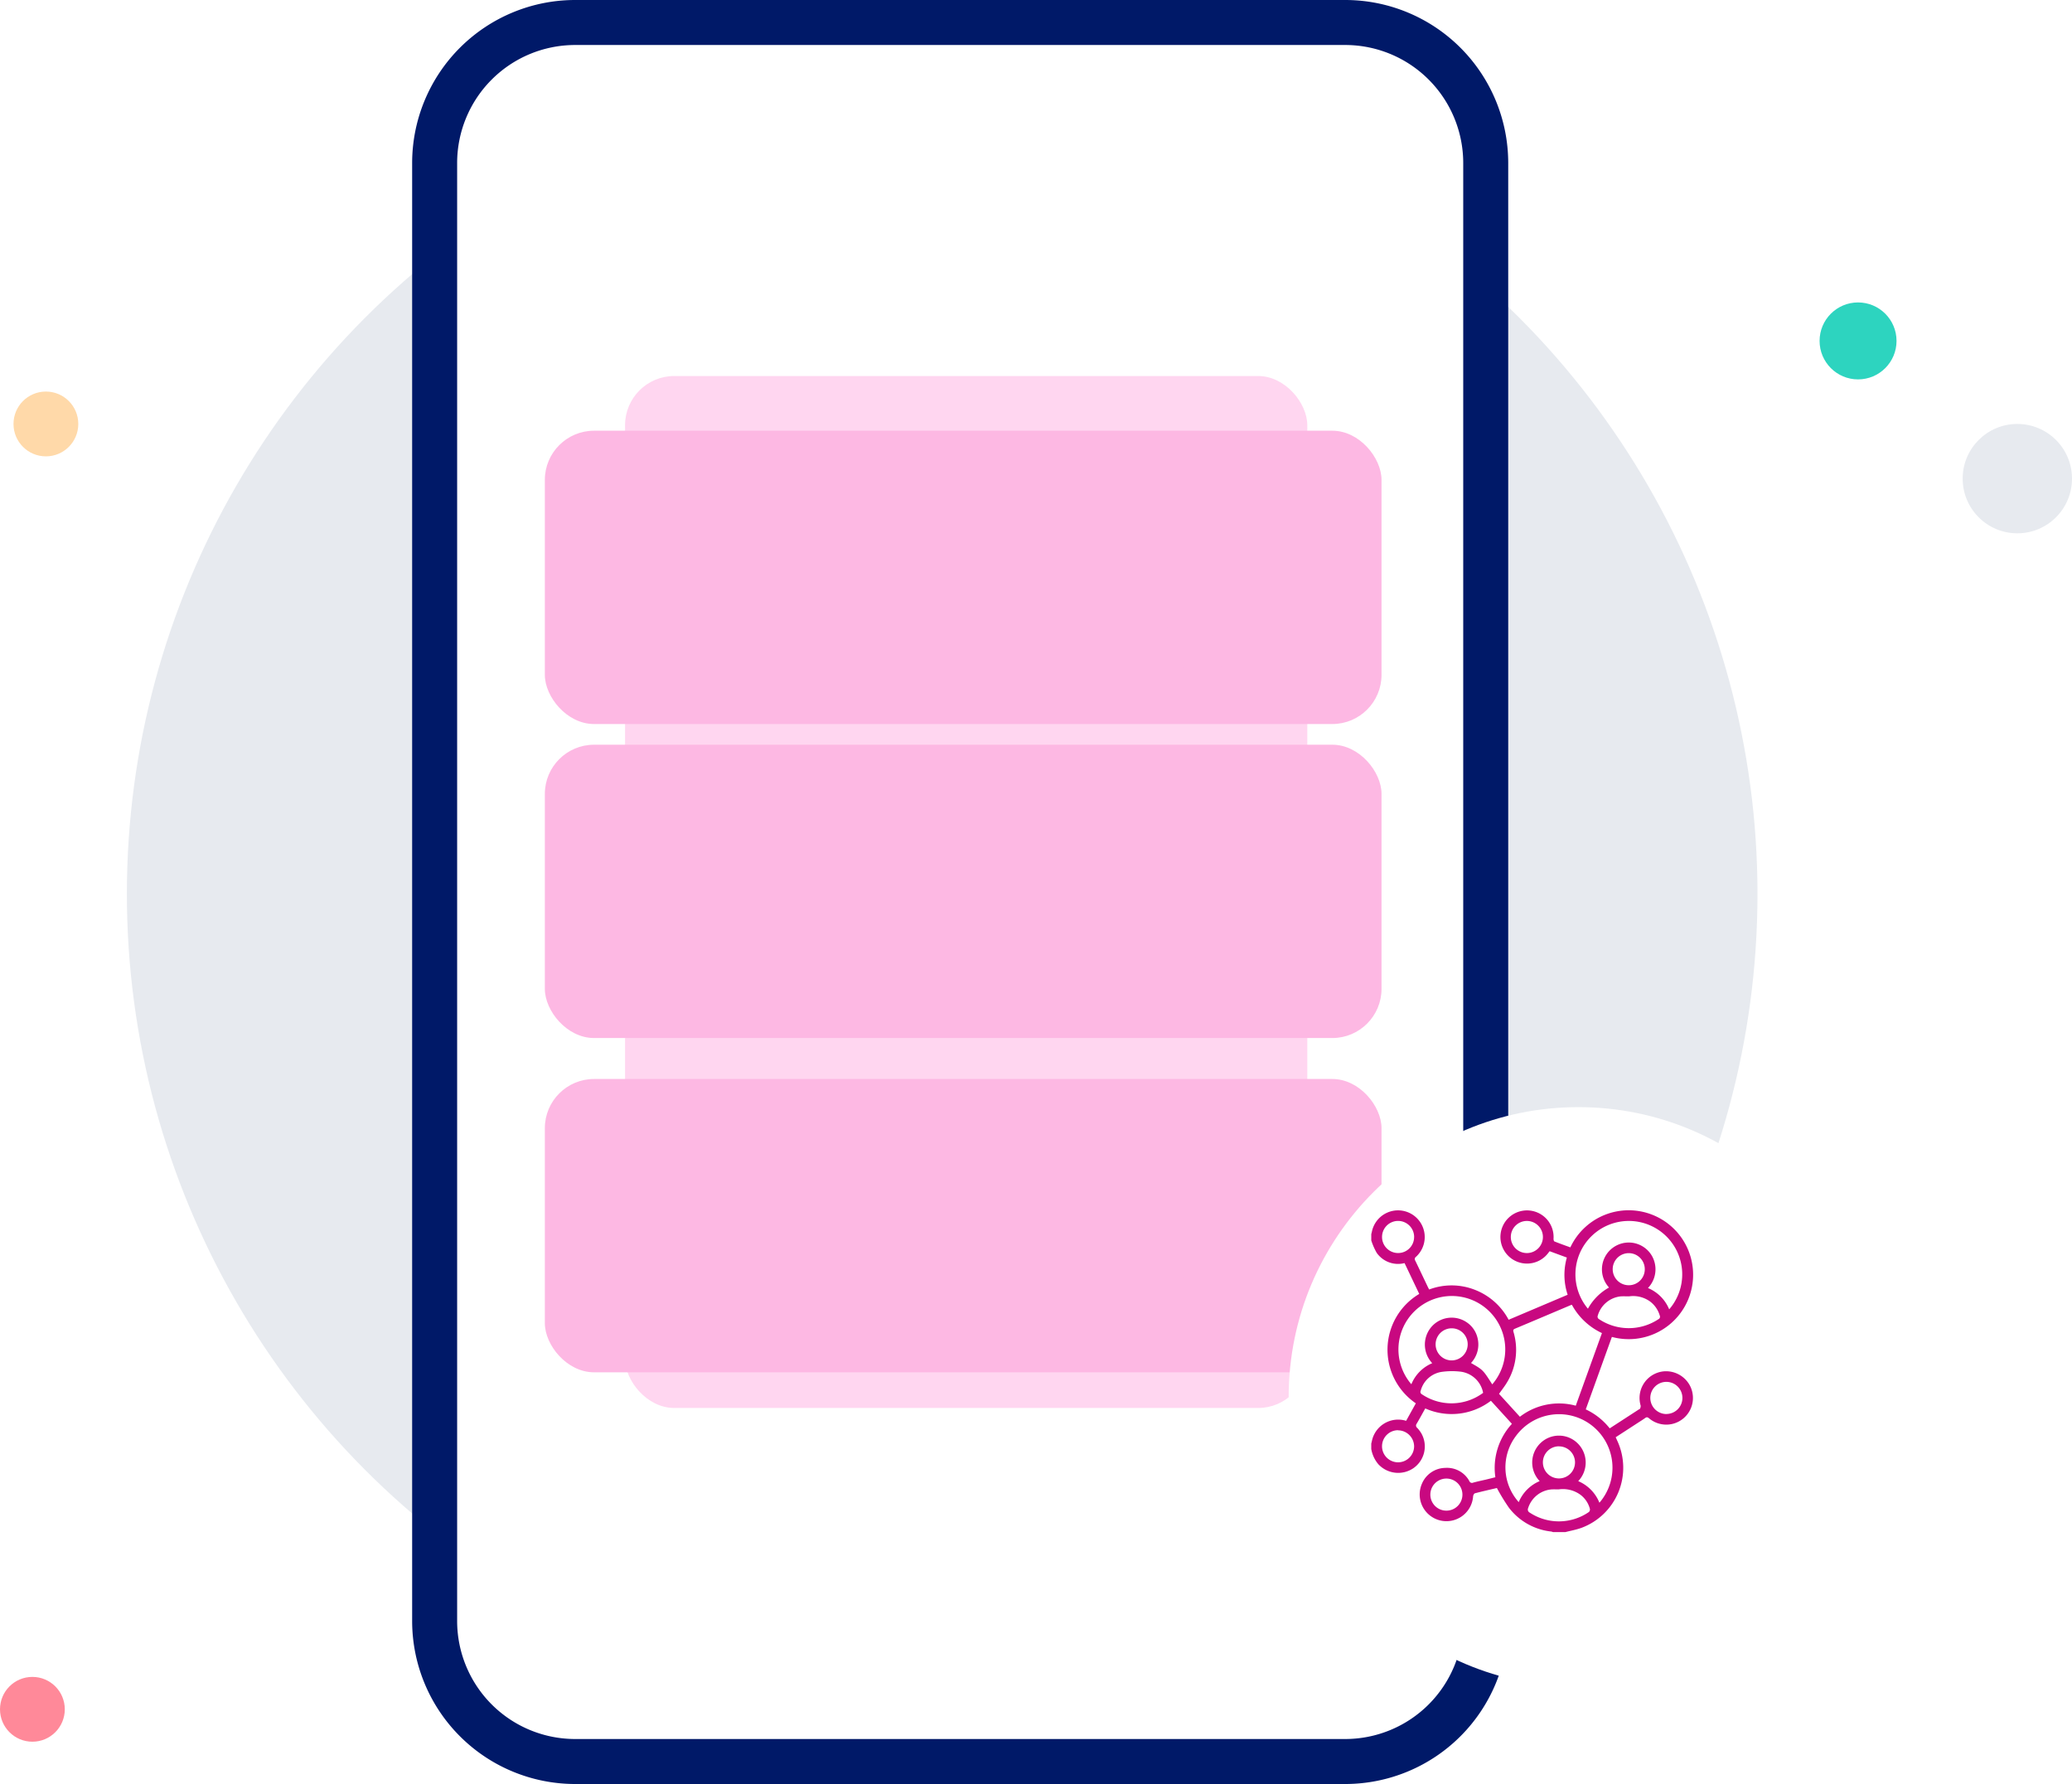 <svg xmlns="http://www.w3.org/2000/svg" xmlns:xlink="http://www.w3.org/1999/xlink" width="204.602" height="176.122" viewBox="0 0 204.602 176.122">
  <defs>
    <filter id="Ellipse_3316" x="119.75" y="101.8" width="72.226" height="72.227" filterUnits="userSpaceOnUse">
      <feOffset dx="4" dy="4" input="SourceAlpha"/>
      <feGaussianBlur stdDeviation="2.5" result="blur"/>
      <feFlood flood-opacity="0.149"/>
      <feComposite operator="in" in2="blur"/>
      <feComposite in="SourceGraphic"/>
    </filter>
  </defs>
  <g id="no_groups" transform="translate(-85.199 -233.111)">
    <g id="Group_47437" data-name="Group 47437" transform="translate(-448.101 -220.629)">
      <g id="Group_47434" data-name="Group 47434" transform="translate(545.829 453.74)">
        <g id="Group_47433" data-name="Group 47433" transform="translate(0 7.731)">
          <circle id="Ellipse_3303" data-name="Ellipse 3303" cx="80.508" cy="80.508" r="80.508" fill="#e7eaef"/>
        </g>
        <rect id="Rectangle_11265" data-name="Rectangle 11265" width="103.79" height="171.679" rx="9.36" transform="translate(30.39 2.222)" fill="#fff"/>
        <path id="Path_64132" data-name="Path 64132" d="M652.929,629.862H576.864a16.1,16.1,0,0,1-16.084-16.084V469.824a16.1,16.1,0,0,1,16.084-16.084h76.065a16.1,16.1,0,0,1,16.084,16.084V613.779A16.1,16.1,0,0,1,652.929,629.862ZM576.864,458.183a11.654,11.654,0,0,0-11.641,11.641V613.779a11.654,11.654,0,0,0,11.641,11.641h76.065a11.654,11.654,0,0,0,11.641-11.641V469.824a11.654,11.654,0,0,0-11.641-11.641Z" transform="translate(-532.611 -453.74)" fill="#001968"/>
        <g id="Group_47453" data-name="Group 47453" transform="translate(-911.248 -472.239)">
          <rect id="Rectangle_11268" data-name="Rectangle 11268" width="67.37" height="101.88" rx="4.86" transform="translate(960.44 509.36)" fill="#ffd6f0"/>
          <g id="Group_47450" data-name="Group 47450">
            <rect id="Rectangle_11269" data-name="Rectangle 11269" width="82.62" height="28.957" rx="4.86" transform="translate(952.52 514.76)" fill="#fdb8e3"/>
            <rect id="Rectangle_11270" data-name="Rectangle 11270" width="4.23" height="4.23" rx="2.115" transform="translate(1012.64 534.11)" fill="#fdb8e3"/>
            <rect id="Rectangle_11271" data-name="Rectangle 11271" width="4.23" height="4.23" rx="2.115" transform="translate(1018.11 534.11)" fill="#fdb8e3"/>
            <rect id="Rectangle_11272" data-name="Rectangle 11272" width="4.23" height="4.23" rx="2.115" transform="translate(1023.58 534.11)" fill="#fdb8e3"/>
          </g>
          <g id="Group_47451" data-name="Group 47451">
            <rect id="Rectangle_11273" data-name="Rectangle 11273" width="82.62" height="28.957" rx="4.86" transform="translate(952.52 545.76)" fill="#fdb8e3"/>
            <rect id="Rectangle_11274" data-name="Rectangle 11274" width="4.23" height="4.23" rx="2.115" transform="translate(1012.64 565.11)" fill="#fdb8e3"/>
            <rect id="Rectangle_11275" data-name="Rectangle 11275" width="4.23" height="4.23" rx="2.115" transform="translate(1018.11 565.11)" fill="#fdb8e3"/>
            <rect id="Rectangle_11276" data-name="Rectangle 11276" width="4.23" height="4.23" rx="2.115" transform="translate(1023.58 565.11)" fill="#fdb8e3"/>
          </g>
          <g id="Group_47452" data-name="Group 47452">
            <rect id="Rectangle_11277" data-name="Rectangle 11277" width="82.62" height="28.957" rx="4.86" transform="translate(952.52 578.76)" fill="#fdb8e3"/>
            <rect id="Rectangle_11278" data-name="Rectangle 11278" width="4.23" height="4.23" rx="2.115" transform="translate(1012.64 598.11)" fill="#fdb8e3"/>
            <rect id="Rectangle_11279" data-name="Rectangle 11279" width="4.23" height="4.23" rx="2.115" transform="translate(1018.11 598.11)" fill="#fdb8e3"/>
            <rect id="Rectangle_11280" data-name="Rectangle 11280" width="4.23" height="4.23" rx="2.115" transform="translate(1023.58 598.11)" fill="#fdb8e3"/>
          </g>
        </g>
      </g>
      <circle id="Ellipse_3305" data-name="Ellipse 3305" cx="5.398" cy="5.398" r="5.398" transform="translate(727.106 495.594)" fill="#e7eaef"/>
      <circle id="Ellipse_3306" data-name="Ellipse 3306" cx="3.799" cy="3.799" r="3.799" transform="translate(712.977 483.597)" fill="#2dd4bf"/>
      <circle id="Ellipse_3307" data-name="Ellipse 3307" cx="3.199" cy="3.199" r="3.199" transform="translate(534.633 492.395)" fill="#ffd9a9"/>
      <circle id="Ellipse_3308" data-name="Ellipse 3308" cx="3.199" cy="3.199" r="3.199" transform="translate(533.3 619.288)" fill="#ff8999"/>
    </g>
    <g transform="matrix(1, 0, 0, 1, 85.2, 233.11)" filter="url(#Ellipse_3316)">
      <circle id="Ellipse_3316-2" data-name="Ellipse 3316" cx="28.613" cy="28.613" r="28.613" transform="translate(123.25 105.3)" fill="#fff"/>
    </g>
    <g id="Group_61916" data-name="Group 61916" transform="translate(-139.393 -8.383)">
      <path id="Path_69897" data-name="Path 69897" d="M360,363.954v-.621c.02-.079.042-.157.059-.237a2.636,2.636,0,1,1,4.348,2.482.264.264,0,0,0-.064.369c.415.855.82,1.714,1.229,2.571.043.091.091.179.143.28a6.28,6.28,0,0,1,4.472.013,6.386,6.386,0,0,1,3.377,2.973l5.828-2.469a6.207,6.207,0,0,1-.079-3.672l-1.7-.626c-.043.054-.076.092-.107.133a2.625,2.625,0,1,1,.491-1.359c0,.088.029.237.084.259.523.209,1.054.4,1.578.587a6.362,6.362,0,1,1,4.1,8.842l-2.579,7.153a6.524,6.524,0,0,1,2.365,1.873l2.872-1.864c.043-.028.111-.047.125-.086a.53.53,0,0,0,.057-.3,2.644,2.644,0,0,1,2.239-3.374,2.674,2.674,0,0,1,2.564,1.291,2.633,2.633,0,0,1-3.979,3.336c-.135-.109-.227-.133-.373-.026-.25.182-.517.343-.777.512l-2.138,1.389c.064.141.118.262.173.382a6.328,6.328,0,0,1-3.557,8.564c-.509.185-1.051.28-1.577.416H377.94a1.026,1.026,0,0,0-.173-.054,6.071,6.071,0,0,1-4.178-2.356,20.122,20.122,0,0,1-1.182-1.932c.044,0,0-.008-.036,0-.714.167-1.429.327-2.138.514-.081.021-.166.185-.176.29a2.641,2.641,0,1,1-5.051-1.245,2.544,2.544,0,0,1,2.316-1.554,2.507,2.507,0,0,1,2.366,1.309.273.273,0,0,0,.371.147c.408-.112.824-.2,1.235-.294.317-.076.633-.157.959-.238a6.409,6.409,0,0,1,1.635-5.272l-2.074-2.278a6.388,6.388,0,0,1-6.482.755c-.289.518-.563,1.025-.856,1.521a.285.285,0,0,0,.06.4,3.232,3.232,0,0,1,.393.515,2.61,2.61,0,0,1-.77,3.464,2.672,2.672,0,0,1-3.47-.4,3.162,3.162,0,0,1-.69-1.492V384c.018-.068.039-.134.053-.2a2.65,2.65,0,0,1,3.39-2.039l.958-1.727a6.406,6.406,0,0,1,.336-10.8l-1.45-3.044a2.575,2.575,0,0,1-2.749-1.012A6.319,6.319,0,0,1,360,363.954Zm20.192,16.315,2.586-7.17a6.505,6.505,0,0,1-2.968-2.792c-.061.017-.091.023-.118.035-1.835.776-3.667,1.557-5.506,2.325-.212.089-.175.2-.131.361a6.168,6.168,0,0,1-.628,4.9c-.236.405-.533.775-.81,1.172l2.059,2.26A6.327,6.327,0,0,1,380.192,380.268Zm2.336,9.578a5.281,5.281,0,1,0-8.266-6.559,5.139,5.139,0,0,0,.3,6.5,3.849,3.849,0,0,1,2.067-2.074,2.657,2.657,0,0,1,.095-3.768,2.624,2.624,0,0,1,3.6-.015,2.661,2.661,0,0,1,.112,3.785A3.888,3.888,0,0,1,382.528,389.847Zm6.89-19.092a5.273,5.273,0,1,0-8.024-.062,5.328,5.328,0,0,1,2.083-2.092,2.648,2.648,0,0,1,3.479-3.954,2.614,2.614,0,0,1,1.049,1.595,2.67,2.67,0,0,1-.683,2.41A3.874,3.874,0,0,1,389.418,370.755Zm-17.473,7.408a5.274,5.274,0,1,0-7.987-.011,3.817,3.817,0,0,1,2.062-2.081,2.679,2.679,0,0,1,.075-3.748,2.645,2.645,0,0,1,3.337-.283,2.578,2.578,0,0,1,1.064,1.55,2.666,2.666,0,0,1-.648,2.463C371.031,376.729,371.031,376.729,371.945,378.163Zm-.9.838a2.592,2.592,0,0,0-2.29-2.1,7.333,7.333,0,0,0-1.761.023,2.524,2.524,0,0,0-2.11,1.857.265.265,0,0,0,.113.359A5.23,5.23,0,0,0,371.044,379Zm7.456,9.53c-.208,0-.446-.011-.683,0a2.651,2.651,0,0,0-2.328,1.846.339.339,0,0,0,.167.452,5.22,5.22,0,0,0,5.833-.066.344.344,0,0,0,.1-.3,2.55,2.55,0,0,0-.923-1.392A2.942,2.942,0,0,0,378.5,388.531Zm6.951-19.057c-.268,0-.538-.014-.805,0a2.646,2.646,0,0,0-2.281,1.9.281.281,0,0,0,.135.357,5.3,5.3,0,0,0,5.87-.011.257.257,0,0,0,.122-.33,2.68,2.68,0,0,0-.96-1.407A2.859,2.859,0,0,0,385.45,369.474ZM375.36,365.2a1.585,1.585,0,1,0-1.581-1.576A1.585,1.585,0,0,0,375.36,365.2Zm11.648,1.589a1.584,1.584,0,1,0-1.567,1.587A1.574,1.574,0,0,0,387.008,366.793Zm-24.354,15.9a1.584,1.584,0,1,0,1.576,1.58A1.6,1.6,0,0,0,362.654,382.7Zm3.179,6.351a1.584,1.584,0,0,0,3.168.012,1.584,1.584,0,1,0-3.168-.012Zm-1.6-25.427a1.585,1.585,0,1,0-1.571,1.584A1.577,1.577,0,0,0,364.23,363.619Zm24.9,17.473a1.585,1.585,0,1,0-1.579-1.576A1.593,1.593,0,0,0,389.133,381.092Zm-10.6,3.191a1.586,1.586,0,1,0,1.586,1.574A1.586,1.586,0,0,0,378.528,384.283Zm-9.012-10.075a1.575,1.575,0,0,0-1.58-1.574,1.584,1.584,0,1,0,1.58,1.574Z" fill="#c80880"/>
    </g>
  </g>
</svg>
